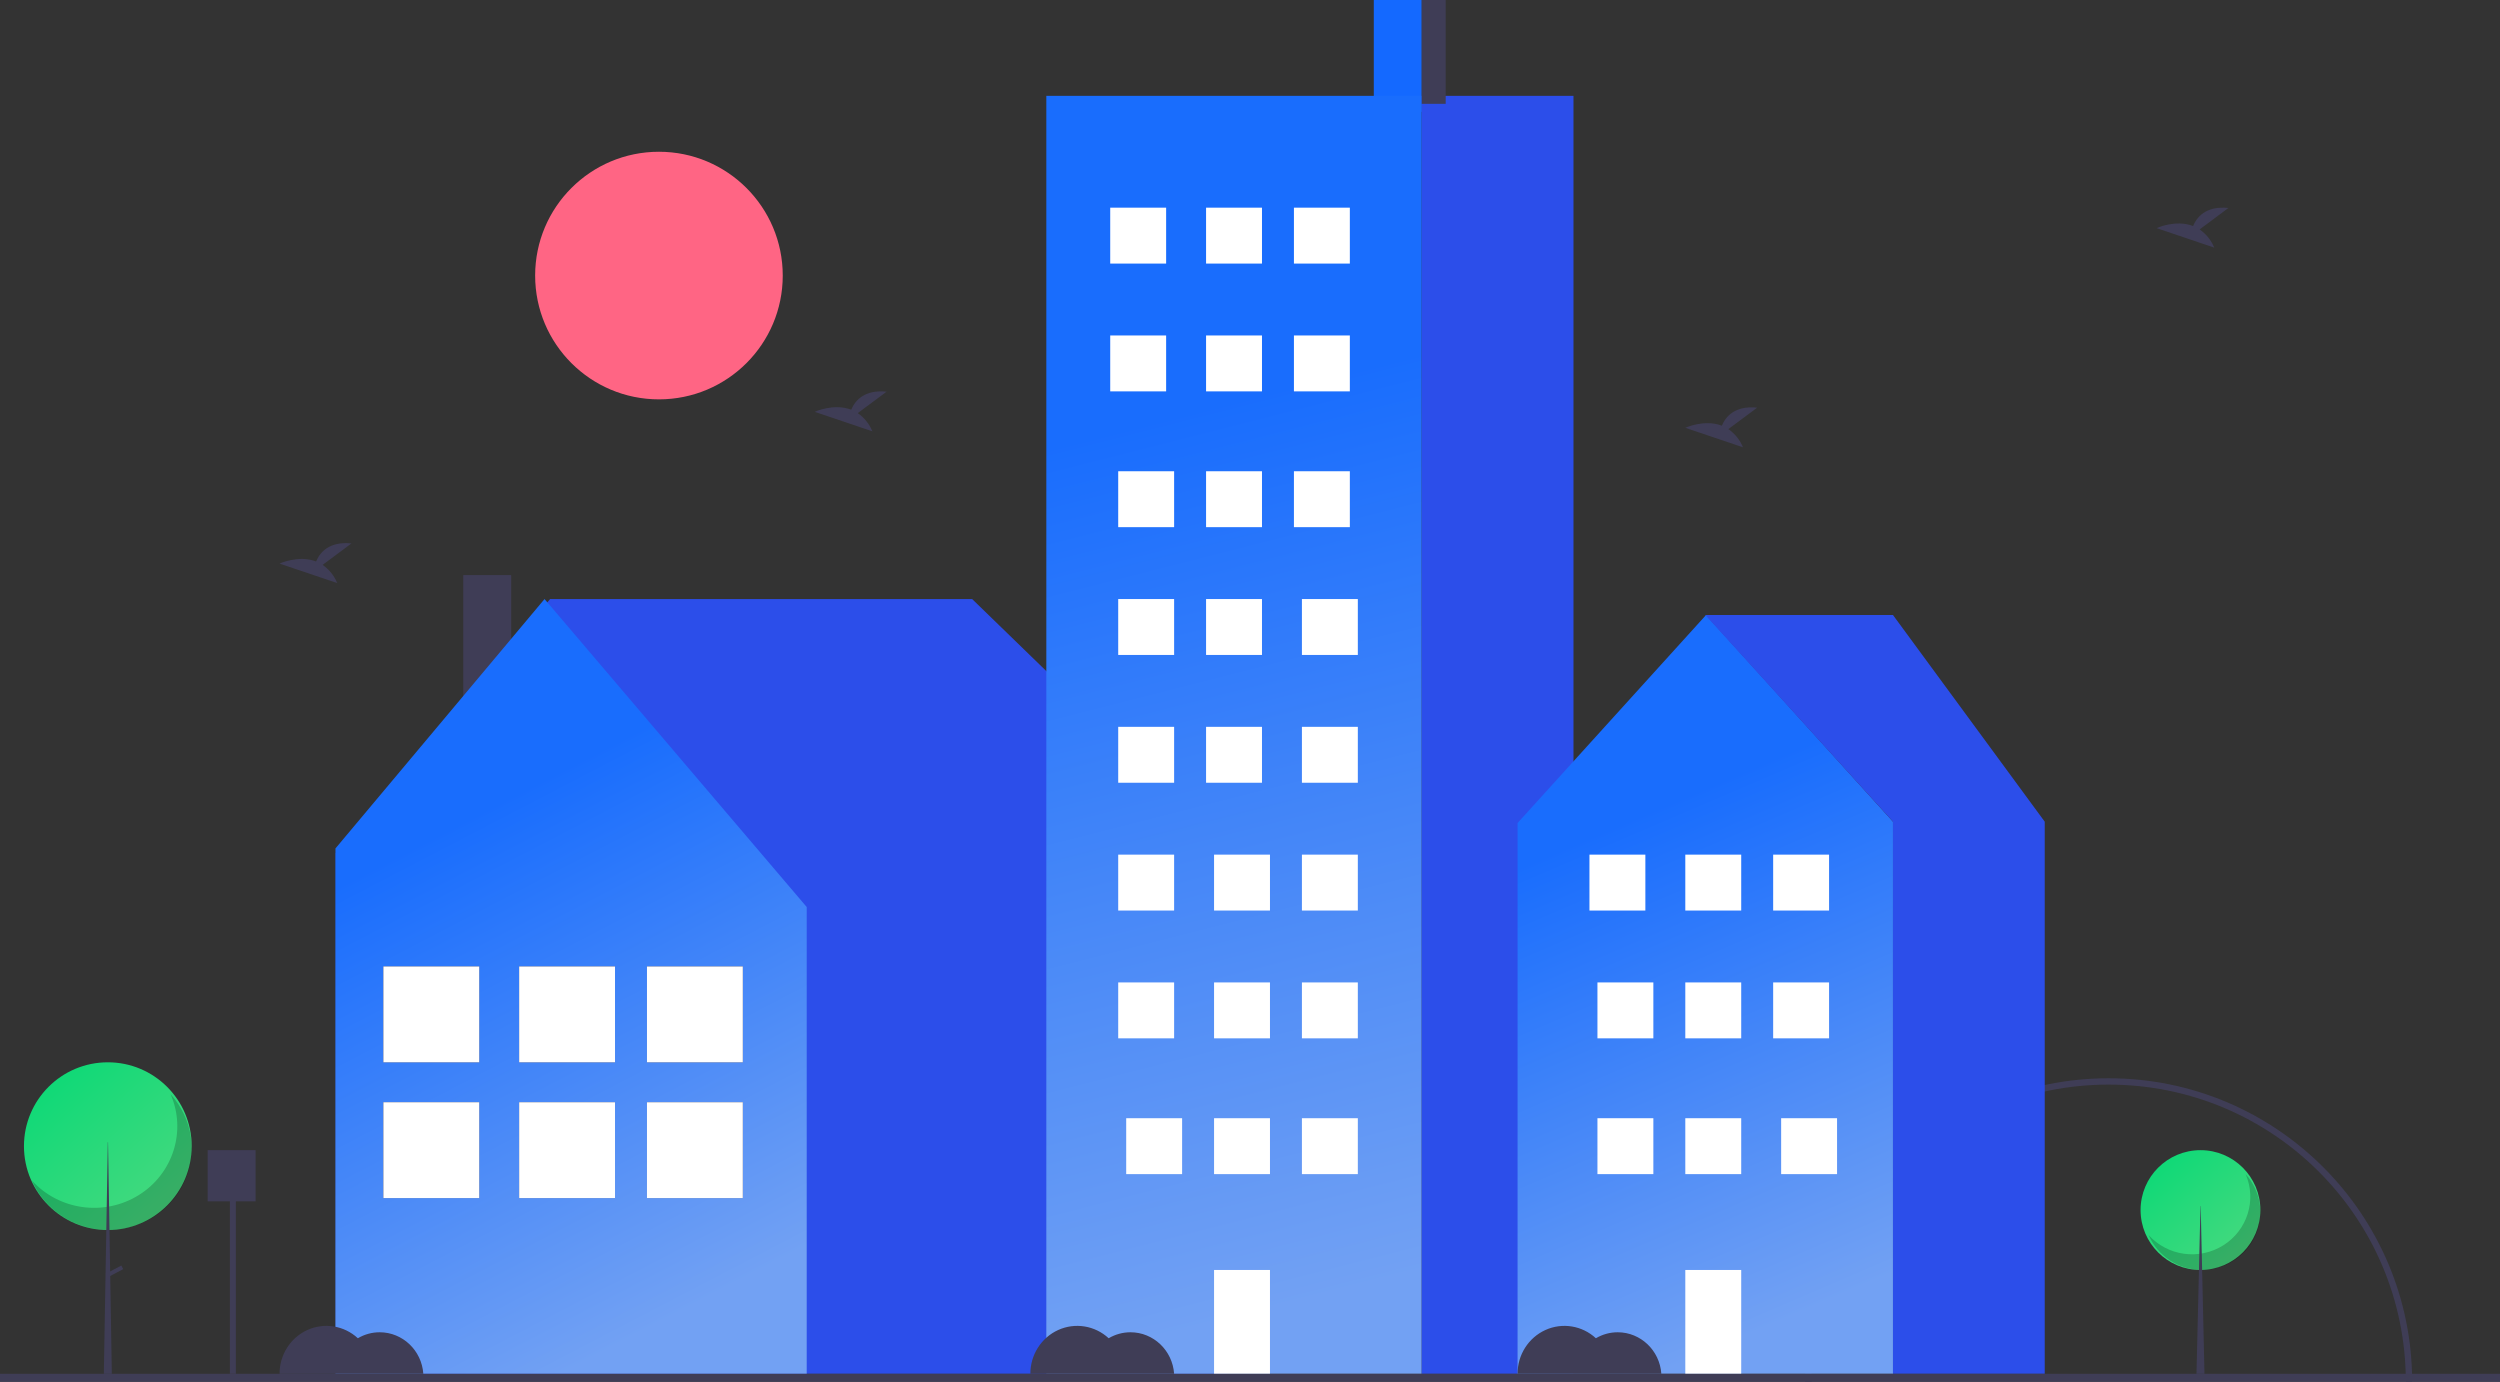 <?xml version="1.0" encoding="UTF-8"?>
<svg width="313px" height="173px" viewBox="0 0 313 173" version="1.1" xmlns="http://www.w3.org/2000/svg" xmlns:xlink="http://www.w3.org/1999/xlink">
    <rect x="0" y="0" width="313" height="173" fill="#333333" stroke="none"/>
    <title>ic_property</title>
    <defs>
        <linearGradient x1="41.273%" y1="24.056%" x2="63.971%" y2="95.276%" id="linearGradient-1">
            <stop stop-color="#196DFD" offset="0%"></stop>
            <stop stop-color="#72A1F3" offset="100%"></stop>
        </linearGradient>
        <linearGradient x1="47.965%" y1="24.056%" x2="53.259%" y2="95.276%" id="linearGradient-2">
            <stop stop-color="#196DFD" offset="0%"></stop>
            <stop stop-color="#72A1F3" offset="100%"></stop>
        </linearGradient>
        <linearGradient x1="44.226%" y1="24.056%" x2="59.243%" y2="95.276%" id="linearGradient-3">
            <stop stop-color="#196DFD" offset="0%"></stop>
            <stop stop-color="#72A1F3" offset="100%"></stop>
        </linearGradient>
        <linearGradient x1="11.237%" y1="0%" x2="100%" y2="100%" id="linearGradient-4">
            <stop stop-color="#2DFF9F" offset="0%"></stop>
            <stop stop-color="#09D976" offset="0%"></stop>
            <stop stop-color="#51D980" offset="100%"></stop>
        </linearGradient>
    </defs>
    <g id="Screens" stroke="none" stroke-width="1" fill="none" fill-rule="evenodd">
        <g id="Property-type-sell" transform="translate(-811, -153)" fill-rule="nonzero">
            <g id="Group-11" transform="translate(240, 120)">
                <g id="Group-10" transform="translate(307, 0)">
                    <g id="Group" transform="translate(264, 33)">
                        <path d="M302,173 L301.208,173 C301.208,152.45 284.55,135.792 264,135.792 C243.45,135.792 226.792,152.45 226.792,173 L226,173 C226,152.013 243.013,135 264,135 C284.987,135 302,152.013 302,173 L302,173 Z" id="Path" fill="#3F3D56"></path>
                        <circle id="Oval" fill="#FF6584" cx="82.5" cy="34.5" r="15.5"></circle>
                        <polygon id="Path" fill="#2C4EEA" points="42 106.911 68.874 75 121.711 75 154 106.358 153.348 106.776 153.581 106.776 153.581 172 42.037 172 42.037 106.776"></polygon>
                        <rect id="Rectangle" fill="#3F3D56" transform="translate(61, 82.5) rotate(-180) translate(-61, -82.5) " x="58" y="72" width="6" height="21"></rect>
                        <polygon id="Path" fill="url(#linearGradient-1)" points="68.176 75 101 113.558 101 172 42 172 42 106.223"></polygon>
                        <rect id="Rectangle" fill="#3F3D56" x="81" y="121" width="12" height="12"></rect>
                        <rect id="Rectangle" fill="#3F3D56" x="81" y="138" width="12" height="12"></rect>
                        <rect id="Rectangle" fill="#FFFFFF" x="81" y="121" width="12" height="12"></rect>
                        <rect id="Rectangle" fill="#FFFFFF" x="81" y="138" width="12" height="12"></rect>
                        <rect id="Rectangle" fill="#3F3D56" x="65" y="121" width="12" height="12"></rect>
                        <rect id="Rectangle" fill="#3F3D56" x="65" y="138" width="12" height="12"></rect>
                        <rect id="Rectangle" fill="#FFFFFF" x="65" y="121" width="12" height="12"></rect>
                        <rect id="Rectangle" fill="#FFFFFF" x="65" y="138" width="12" height="12"></rect>
                        <rect id="Rectangle" fill="#3F3D56" x="48" y="121" width="12" height="12"></rect>
                        <rect id="Rectangle" fill="#3F3D56" x="48" y="138" width="12" height="12"></rect>
                        <rect id="Rectangle" fill="#FFFFFF" x="48" y="121" width="12" height="12"></rect>
                        <rect id="Rectangle" fill="#FFFFFF" x="48" y="138" width="12" height="12"></rect>
                        <rect id="Rectangle" fill="#1469FF" x="172" y="0" width="6" height="14"></rect>
                        <rect id="Rectangle" fill="url(#linearGradient-2)" x="131" y="12" width="47" height="160"></rect>
                        <rect id="Rectangle" fill="#2C4EEA" x="178" y="12" width="19" height="160"></rect>
                        <rect id="Rectangle" fill="#FFFFFF" x="139" y="26" width="7" height="7"></rect>
                        <rect id="Rectangle" fill="#FFFFFF" x="151" y="26" width="7" height="7"></rect>
                        <rect id="Rectangle" fill="#FFFFFF" x="162" y="26" width="7" height="7"></rect>
                        <rect id="Rectangle" fill="#FFFFFF" x="139" y="42" width="7" height="7"></rect>
                        <rect id="Rectangle" fill="#FFFFFF" x="151" y="42" width="7" height="7"></rect>
                        <rect id="Rectangle" fill="#FFFFFF" x="162" y="42" width="7" height="7"></rect>
                        <rect id="Rectangle" fill="#FFFFFF" x="140" y="59" width="7" height="7"></rect>
                        <rect id="Rectangle" fill="#FFFFFF" x="151" y="59" width="7" height="7"></rect>
                        <rect id="Rectangle" fill="#FFFFFF" x="162" y="59" width="7" height="7"></rect>
                        <rect id="Rectangle" fill="#FFFFFF" x="140" y="75" width="7" height="7"></rect>
                        <rect id="Rectangle" fill="#FFFFFF" x="151" y="75" width="7" height="7"></rect>
                        <rect id="Rectangle" fill="#FFFFFF" x="163" y="75" width="7" height="7"></rect>
                        <rect id="Rectangle" fill="#FFFFFF" x="140" y="91" width="7" height="7"></rect>
                        <rect id="Rectangle" fill="#FFFFFF" x="151" y="91" width="7" height="7"></rect>
                        <rect id="Rectangle" fill="#FFFFFF" x="163" y="91" width="7" height="7"></rect>
                        <rect id="Rectangle" fill="#FFFFFF" x="140" y="107" width="7" height="7"></rect>
                        <rect id="Rectangle" fill="#FFFFFF" x="152" y="107" width="7" height="7"></rect>
                        <rect id="Rectangle" fill="#FFFFFF" x="163" y="107" width="7" height="7"></rect>
                        <rect id="Rectangle" fill="#FFFFFF" x="140" y="123" width="7" height="7"></rect>
                        <rect id="Rectangle" fill="#FFFFFF" x="152" y="123" width="7" height="7"></rect>
                        <rect id="Rectangle" fill="#FFFFFF" x="163" y="123" width="7" height="7"></rect>
                        <rect id="Rectangle" fill="#FFFFFF" x="141" y="140" width="7" height="7"></rect>
                        <rect id="Rectangle" fill="#FFFFFF" x="152" y="140" width="7" height="7"></rect>
                        <rect id="Rectangle" fill="#FFFFFF" x="152" y="159" width="7" height="13"></rect>
                        <rect id="Rectangle" fill="#FFFFFF" x="163" y="140" width="7" height="7"></rect>
                        <rect id="Rectangle" fill="#3F3D56" x="178" y="0" width="3" height="13"></rect>
                        <polygon id="Rectangle" fill="url(#linearGradient-3)" points="213.597 77 237 102.875 237 172 190 172 190 103.042"></polygon>
                        <polygon id="Rectangle" fill="#2C4EEA" points="213.5 77 237 77 256 102.875 256 172 237 172 237 102.875"></polygon>
                        <rect id="Rectangle" fill="#FFFFFF" x="199" y="107" width="7" height="7"></rect>
                        <rect id="Rectangle" fill="#FFFFFF" x="211" y="107" width="7" height="7"></rect>
                        <rect id="Rectangle" fill="#FFFFFF" x="222" y="107" width="7" height="7"></rect>
                        <rect id="Rectangle" fill="#FFFFFF" x="200" y="123" width="7" height="7"></rect>
                        <rect id="Rectangle" fill="#FFFFFF" x="211" y="123" width="7" height="7"></rect>
                        <rect id="Rectangle" fill="#FFFFFF" x="222" y="123" width="7" height="7"></rect>
                        <rect id="Rectangle" fill="#FFFFFF" x="200" y="140" width="7" height="7"></rect>
                        <rect id="Rectangle" fill="#FFFFFF" x="211" y="140" width="7" height="7"></rect>
                        <rect id="Rectangle" fill="#FFFFFF" x="211" y="159" width="7" height="13"></rect>
                        <rect id="Rectangle" fill="#FFFFFF" x="223" y="140" width="7" height="7"></rect>
                        <rect id="Rectangle" fill="#3F3D56" x="0" y="172" width="313" height="1"></rect>
                        <circle id="Oval" fill="url(#linearGradient-4)" cx="13.5" cy="143.5" r="10.5"></circle>
                        <path d="M21.36,137 C23.367,141.6 21.676,146.948 17.366,149.63 C13.056,152.313 7.397,151.539 4,147.804 C5.622,151.522 9.332,153.952 13.459,153.999 C17.586,154.047 21.352,151.703 23.063,148.022 C24.773,144.342 24.106,140.019 21.36,137 L21.36,137 Z" id="Path" fill="#000000" opacity="0.2"></path>
                        <polygon id="Path" fill="#3F3D56" points="13.5 143 13.526 143 14 172 13 172"></polygon>
                        <g id="Group-9" transform="translate(267.962, 144)">
                            <circle id="Oval" fill="url(#linearGradient-4)" cx="7.538" cy="7.5" r="7.5"></circle>
                            <path d="M13.19,3 C14.595,6.247 13.412,10.022 10.394,11.915 C7.377,13.809 3.416,13.263 1.038,10.626 C2.174,13.251 4.771,14.966 7.66,15 C10.548,15.033 13.185,13.378 14.382,10.78 C15.58,8.183 15.112,5.131 13.19,3 L13.19,3 Z" id="Path" fill="#000000" opacity="0.2"></path>
                            <polygon id="Path" fill="#3F3D56" points="7.538 7 7.565 7 8.038 28 7.038 28"></polygon>
                        </g>
                        <polygon id="Rectangle" fill="#3F3D56" transform="translate(14.458, 159.118) rotate(62.234) translate(-14.458, -159.118) " points="14.204 158.158 14.712 158.158 14.712 160.078 14.204 160.079"></polygon>
                        <path d="M40.392,70.723 L44,68.038 C41.197,67.75 40.045,69.172 39.574,70.298 C37.384,69.452 35,70.561 35,70.561 L42.219,73 C41.855,72.095 41.221,71.305 40.392,70.723 Z" id="Path" fill="#3F3D56"></path>
                        <path d="M275.392,28.723 L279,26.038 C276.197,25.75 275.045,27.172 274.574,28.298 C272.384,27.452 270,28.561 270,28.561 L277.219,31 C276.855,30.095 276.221,29.305 275.392,28.723 L275.392,28.723 Z" id="Path" fill="#3F3D56"></path>
                        <path d="M107.392,51.723 L111,49.038 C108.197,48.75 107.045,50.172 106.574,51.298 C104.384,50.452 102,51.561 102,51.561 L109.219,54 C108.855,53.095 108.221,52.305 107.392,51.723 L107.392,51.723 Z" id="Path" fill="#3F3D56"></path>
                        <path d="M216.392,53.723 L220,51.038 C217.197,50.75 216.045,52.172 215.574,53.298 C213.384,52.452 211,53.561 211,53.561 L218.219,56 C217.855,55.095 217.221,54.305 216.392,53.723 L216.392,53.723 Z" id="Path" fill="#3F3D56"></path>
                        <path d="M47.535,166.8 C46.577,166.8 45.635,167.058 44.805,167.548 C43.083,165.958 40.606,165.554 38.484,166.517 C36.363,167.48 34.997,169.63 35,172 L53,172 C52.796,169.071 50.411,166.801 47.535,166.8 L47.535,166.8 Z" id="Path" fill="#3F3D56"></path>
                        <path d="M141.535,166.8 C140.577,166.8 139.635,167.058 138.805,167.548 C137.083,165.958 134.606,165.554 132.484,166.517 C130.363,167.48 128.997,169.63 129,172 L147,172 C146.796,169.071 144.411,166.801 141.535,166.8 L141.535,166.8 Z" id="Path" fill="#3F3D56"></path>
                        <path d="M202.535,166.8 C201.577,166.8 200.635,167.058 199.805,167.548 C198.083,165.958 195.606,165.554 193.484,166.517 C191.363,167.48 189.997,169.63 190,172 L208,172 C207.796,169.071 205.411,166.801 202.535,166.8 L202.535,166.8 Z" id="Path" fill="#3F3D56"></path>
                        <polygon id="Path" fill="#3F3D56" points="32 144 26 144 26 150.408 28.781 150.408 28.781 172 29.531 172 29.531 150.408 32 150.408"></polygon>
                    </g>
                </g>
            </g>
        </g>
    </g>
</svg>